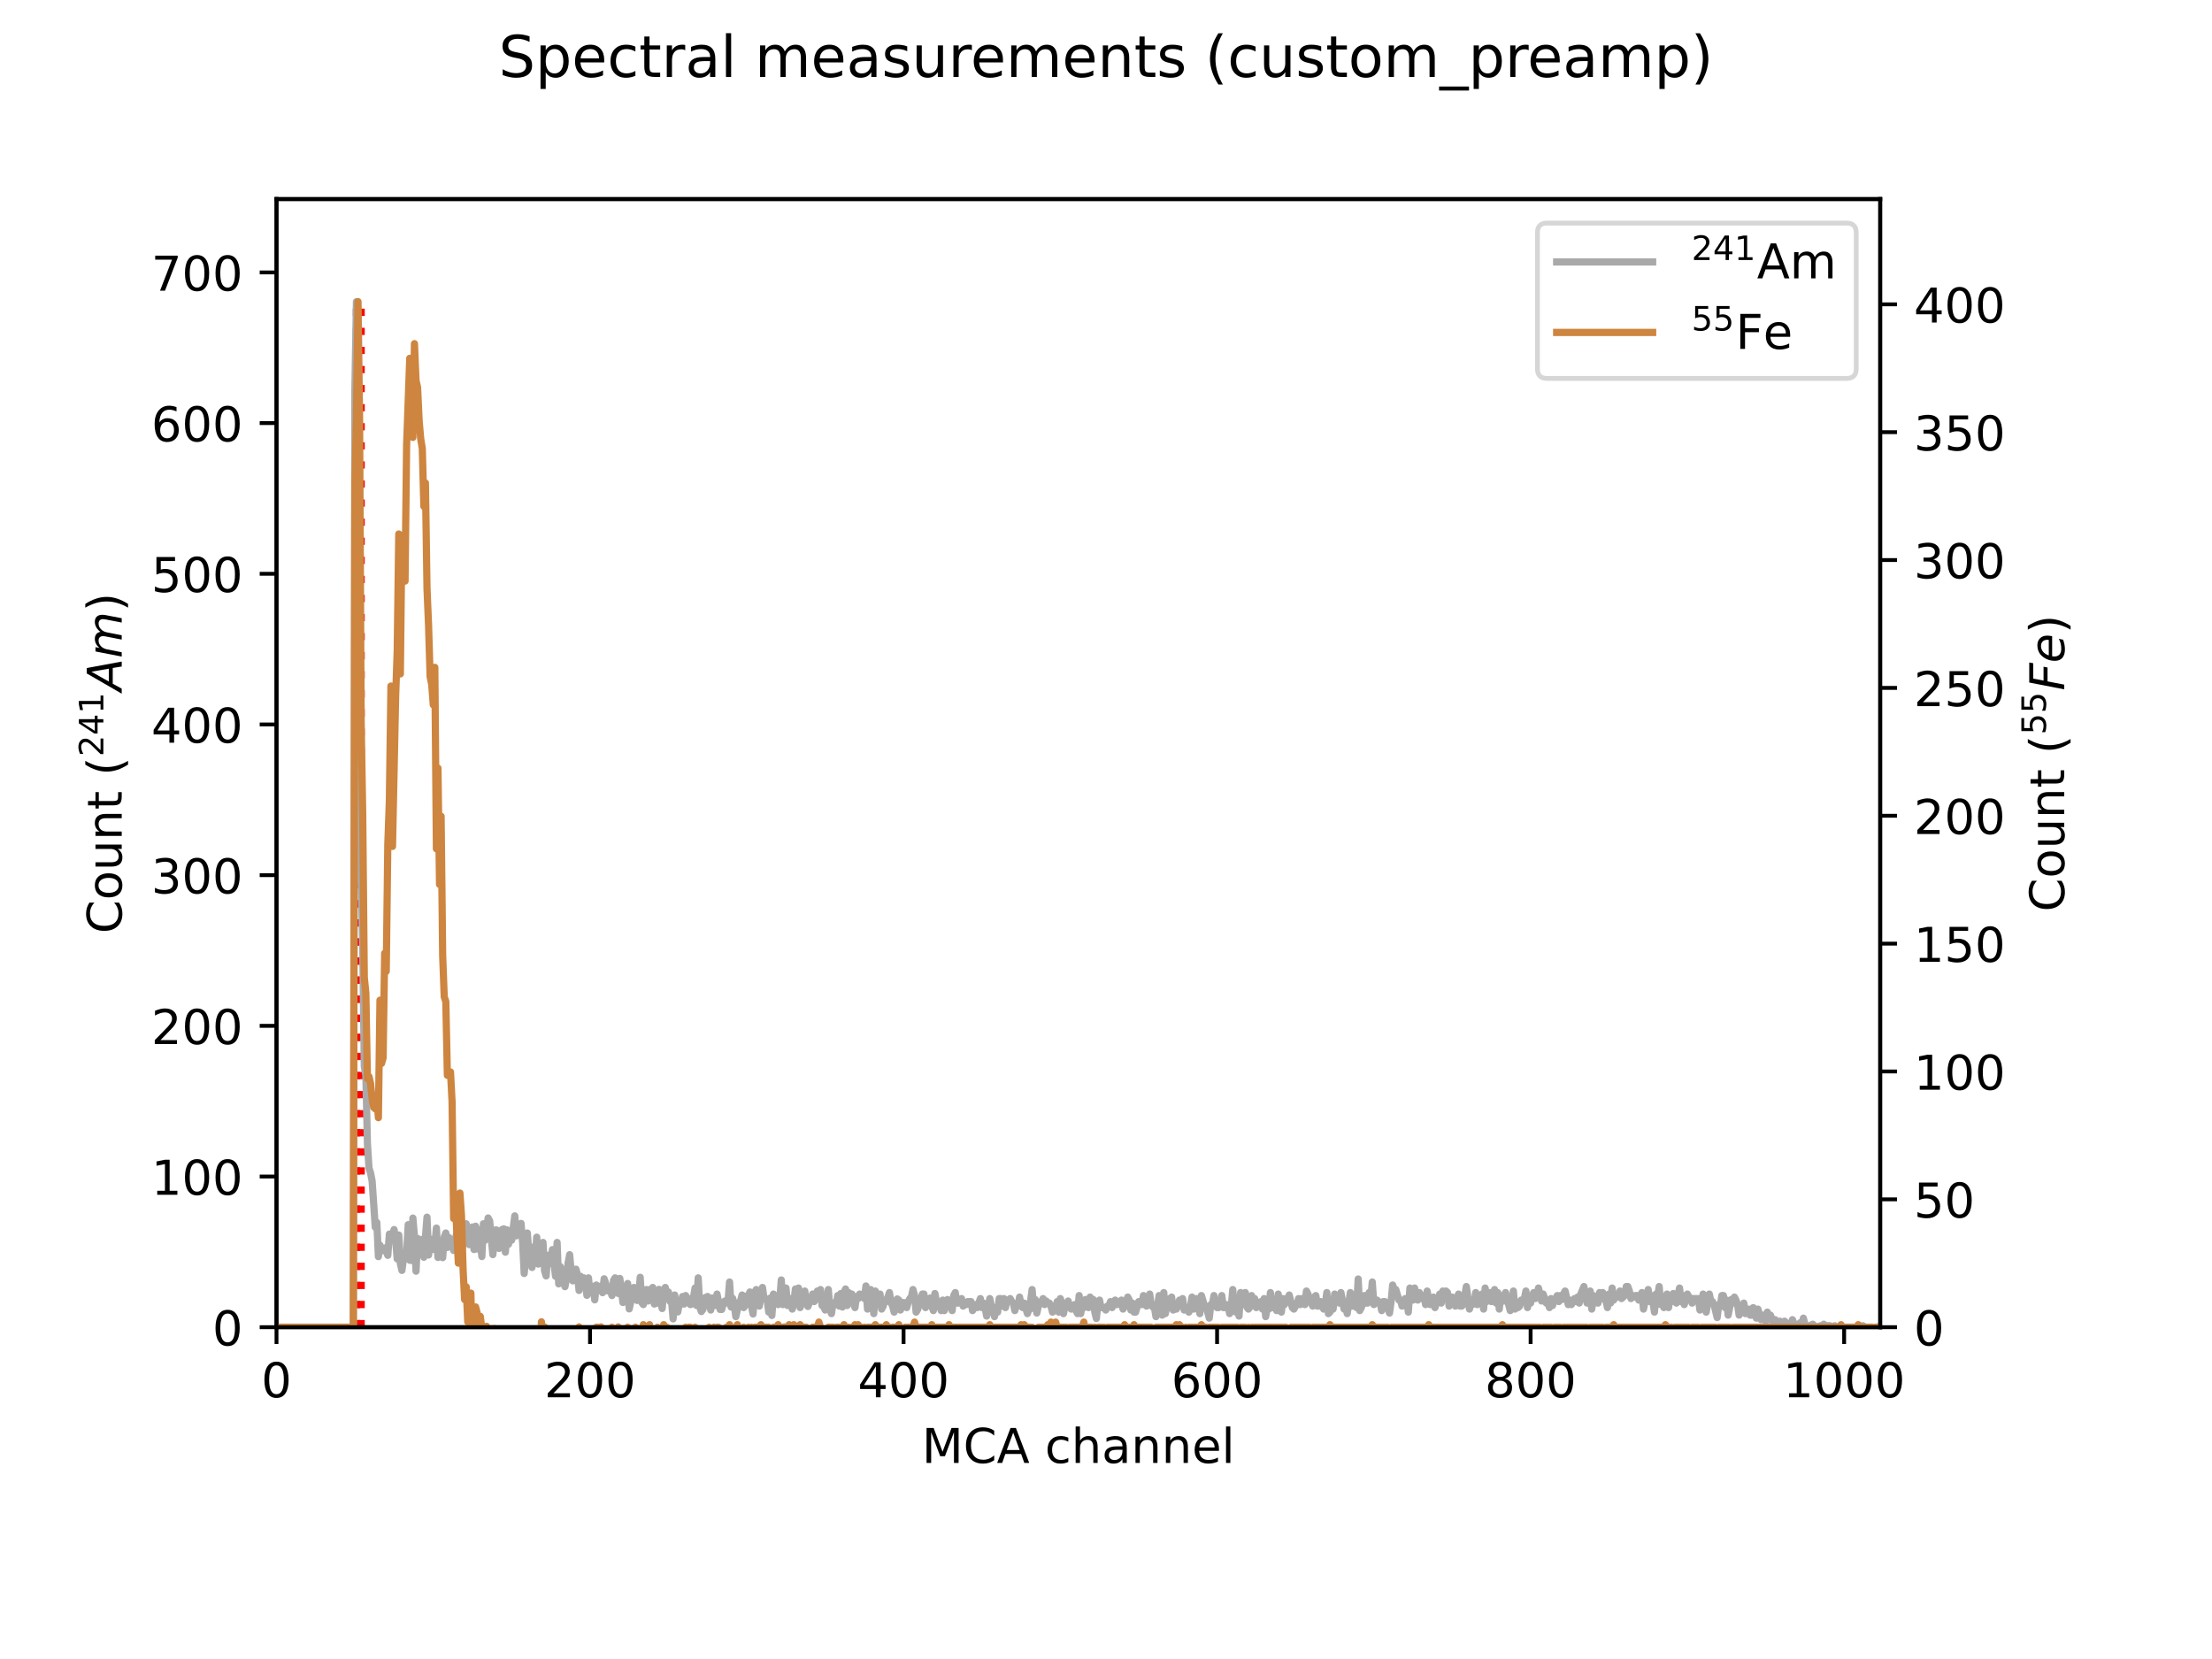 <?xml version="1.0" encoding="utf-8" standalone="no"?>
<!DOCTYPE svg PUBLIC "-//W3C//DTD SVG 1.1//EN"
  "http://www.w3.org/Graphics/SVG/1.1/DTD/svg11.dtd">
<!-- Created with matplotlib (https://matplotlib.org/) -->
<svg height="345.6pt" version="1.1" viewBox="0 0 460.8 345.6" width="460.8pt" xmlns="http://www.w3.org/2000/svg" xmlns:xlink="http://www.w3.org/1999/xlink">
 <defs>
  <style type="text/css">*{stroke-linecap:butt;stroke-linejoin:round;}</style>
 </defs>
 <g id="figure_1">
  <g id="patch_1">
   <path d="M 0 345.6 
L 460.8 345.6 
L 460.8 0 
L 0 0 
z
" style="fill:#ffffff;"/>
  </g>
  <g id="axes_1">
   <g id="patch_2">
    <path d="M 57.6 276.48 
L 391.68 276.48 
L 391.68 41.472 
L 57.6 41.472 
z
" style="fill:#ffffff;"/>
   </g>
   <g id="matplotlib.axis_1">
    <g id="xtick_1">
     <g id="line2d_1">
      <defs>
       <path d="M 0 0 
L 0 3.5 
" id="m8f64ba2931" style="stroke:#000000;stroke-width:0.8;"/>
      </defs>
      <g>
       <use style="stroke:#000000;stroke-width:0.8;" x="57.6" xlink:href="#m8f64ba2931" y="276.48"/>
      </g>
     </g>
     <g id="text_1">
      <!-- 0 -->
      <g transform="translate(54.419 291.078)scale(0.1 -0.1)">
       <defs>
        <path d="M 31.781 66.406 
Q 24.172 66.406 20.328 58.906 
Q 16.5 51.422 16.5 36.375 
Q 16.5 21.391 20.328 13.891 
Q 24.172 6.391 31.781 6.391 
Q 39.453 6.391 43.281 13.891 
Q 47.125 21.391 47.125 36.375 
Q 47.125 51.422 43.281 58.906 
Q 39.453 66.406 31.781 66.406 
z
M 31.781 74.219 
Q 44.047 74.219 50.516 64.516 
Q 56.984 54.828 56.984 36.375 
Q 56.984 17.969 50.516 8.266 
Q 44.047 -1.422 31.781 -1.422 
Q 19.531 -1.422 13.062 8.266 
Q 6.594 17.969 6.594 36.375 
Q 6.594 54.828 13.062 64.516 
Q 19.531 74.219 31.781 74.219 
z
" id="DejaVuSans-48"/>
       </defs>
       <use xlink:href="#DejaVuSans-48"/>
      </g>
     </g>
    </g>
    <g id="xtick_2">
     <g id="line2d_2">
      <g>
       <use style="stroke:#000000;stroke-width:0.8;" x="122.914" xlink:href="#m8f64ba2931" y="276.48"/>
      </g>
     </g>
     <g id="text_2">
      <!-- 200 -->
      <g transform="translate(113.37 291.078)scale(0.1 -0.1)">
       <defs>
        <path d="M 19.188 8.297 
L 53.609 8.297 
L 53.609 0 
L 7.328 0 
L 7.328 8.297 
Q 12.938 14.109 22.625 23.891 
Q 32.328 33.688 34.812 36.531 
Q 39.547 41.844 41.422 45.531 
Q 43.312 49.219 43.312 52.781 
Q 43.312 58.594 39.234 62.25 
Q 35.156 65.922 28.609 65.922 
Q 23.969 65.922 18.812 64.312 
Q 13.672 62.703 7.812 59.422 
L 7.812 69.391 
Q 13.766 71.781 18.938 73 
Q 24.125 74.219 28.422 74.219 
Q 39.75 74.219 46.484 68.547 
Q 53.219 62.891 53.219 53.422 
Q 53.219 48.922 51.531 44.891 
Q 49.859 40.875 45.406 35.406 
Q 44.188 33.984 37.641 27.219 
Q 31.109 20.453 19.188 8.297 
z
" id="DejaVuSans-50"/>
       </defs>
       <use xlink:href="#DejaVuSans-50"/>
       <use x="63.623" xlink:href="#DejaVuSans-48"/>
       <use x="127.246" xlink:href="#DejaVuSans-48"/>
      </g>
     </g>
    </g>
    <g id="xtick_3">
     <g id="line2d_3">
      <g>
       <use style="stroke:#000000;stroke-width:0.8;" x="188.228" xlink:href="#m8f64ba2931" y="276.48"/>
      </g>
     </g>
     <g id="text_3">
      <!-- 400 -->
      <g transform="translate(178.684 291.078)scale(0.1 -0.1)">
       <defs>
        <path d="M 37.797 64.312 
L 12.891 25.391 
L 37.797 25.391 
z
M 35.203 72.906 
L 47.609 72.906 
L 47.609 25.391 
L 58.016 25.391 
L 58.016 17.188 
L 47.609 17.188 
L 47.609 0 
L 37.797 0 
L 37.797 17.188 
L 4.891 17.188 
L 4.891 26.703 
z
" id="DejaVuSans-52"/>
       </defs>
       <use xlink:href="#DejaVuSans-52"/>
       <use x="63.623" xlink:href="#DejaVuSans-48"/>
       <use x="127.246" xlink:href="#DejaVuSans-48"/>
      </g>
     </g>
    </g>
    <g id="xtick_4">
     <g id="line2d_4">
      <g>
       <use style="stroke:#000000;stroke-width:0.8;" x="253.541" xlink:href="#m8f64ba2931" y="276.48"/>
      </g>
     </g>
     <g id="text_4">
      <!-- 600 -->
      <g transform="translate(243.998 291.078)scale(0.1 -0.1)">
       <defs>
        <path d="M 33.016 40.375 
Q 26.375 40.375 22.484 35.828 
Q 18.609 31.297 18.609 23.391 
Q 18.609 15.531 22.484 10.953 
Q 26.375 6.391 33.016 6.391 
Q 39.656 6.391 43.531 10.953 
Q 47.406 15.531 47.406 23.391 
Q 47.406 31.297 43.531 35.828 
Q 39.656 40.375 33.016 40.375 
z
M 52.594 71.297 
L 52.594 62.312 
Q 48.875 64.062 45.094 64.984 
Q 41.312 65.922 37.594 65.922 
Q 27.828 65.922 22.672 59.328 
Q 17.531 52.734 16.797 39.406 
Q 19.672 43.656 24.016 45.922 
Q 28.375 48.188 33.594 48.188 
Q 44.578 48.188 50.953 41.516 
Q 57.328 34.859 57.328 23.391 
Q 57.328 12.156 50.688 5.359 
Q 44.047 -1.422 33.016 -1.422 
Q 20.359 -1.422 13.672 8.266 
Q 6.984 17.969 6.984 36.375 
Q 6.984 53.656 15.188 63.938 
Q 23.391 74.219 37.203 74.219 
Q 40.922 74.219 44.703 73.484 
Q 48.484 72.75 52.594 71.297 
z
" id="DejaVuSans-54"/>
       </defs>
       <use xlink:href="#DejaVuSans-54"/>
       <use x="63.623" xlink:href="#DejaVuSans-48"/>
       <use x="127.246" xlink:href="#DejaVuSans-48"/>
      </g>
     </g>
    </g>
    <g id="xtick_5">
     <g id="line2d_5">
      <g>
       <use style="stroke:#000000;stroke-width:0.8;" x="318.855" xlink:href="#m8f64ba2931" y="276.48"/>
      </g>
     </g>
     <g id="text_5">
      <!-- 800 -->
      <g transform="translate(309.311 291.078)scale(0.1 -0.1)">
       <defs>
        <path d="M 31.781 34.625 
Q 24.75 34.625 20.719 30.859 
Q 16.703 27.094 16.703 20.516 
Q 16.703 13.922 20.719 10.156 
Q 24.75 6.391 31.781 6.391 
Q 38.812 6.391 42.859 10.172 
Q 46.922 13.969 46.922 20.516 
Q 46.922 27.094 42.891 30.859 
Q 38.875 34.625 31.781 34.625 
z
M 21.922 38.812 
Q 15.578 40.375 12.031 44.719 
Q 8.5 49.078 8.5 55.328 
Q 8.5 64.062 14.719 69.141 
Q 20.953 74.219 31.781 74.219 
Q 42.672 74.219 48.875 69.141 
Q 55.078 64.062 55.078 55.328 
Q 55.078 49.078 51.531 44.719 
Q 48 40.375 41.703 38.812 
Q 48.828 37.156 52.797 32.312 
Q 56.781 27.484 56.781 20.516 
Q 56.781 9.906 50.312 4.234 
Q 43.844 -1.422 31.781 -1.422 
Q 19.734 -1.422 13.25 4.234 
Q 6.781 9.906 6.781 20.516 
Q 6.781 27.484 10.781 32.312 
Q 14.797 37.156 21.922 38.812 
z
M 18.312 54.391 
Q 18.312 48.734 21.844 45.562 
Q 25.391 42.391 31.781 42.391 
Q 38.141 42.391 41.719 45.562 
Q 45.312 48.734 45.312 54.391 
Q 45.312 60.062 41.719 63.234 
Q 38.141 66.406 31.781 66.406 
Q 25.391 66.406 21.844 63.234 
Q 18.312 60.062 18.312 54.391 
z
" id="DejaVuSans-56"/>
       </defs>
       <use xlink:href="#DejaVuSans-56"/>
       <use x="63.623" xlink:href="#DejaVuSans-48"/>
       <use x="127.246" xlink:href="#DejaVuSans-48"/>
      </g>
     </g>
    </g>
    <g id="xtick_6">
     <g id="line2d_6">
      <g>
       <use style="stroke:#000000;stroke-width:0.8;" x="384.169" xlink:href="#m8f64ba2931" y="276.48"/>
      </g>
     </g>
     <g id="text_6">
      <!-- 1000 -->
      <g transform="translate(371.444 291.078)scale(0.1 -0.1)">
       <defs>
        <path d="M 12.406 8.297 
L 28.516 8.297 
L 28.516 63.922 
L 10.984 60.406 
L 10.984 69.391 
L 28.422 72.906 
L 38.281 72.906 
L 38.281 8.297 
L 54.391 8.297 
L 54.391 0 
L 12.406 0 
z
" id="DejaVuSans-49"/>
       </defs>
       <use xlink:href="#DejaVuSans-49"/>
       <use x="63.623" xlink:href="#DejaVuSans-48"/>
       <use x="127.246" xlink:href="#DejaVuSans-48"/>
       <use x="190.869" xlink:href="#DejaVuSans-48"/>
      </g>
     </g>
    </g>
    <g id="text_7">
     <!-- MCA channel -->
     <g transform="translate(192.04 304.757)scale(0.1 -0.1)">
      <defs>
       <path d="M 9.812 72.906 
L 24.516 72.906 
L 43.109 23.297 
L 61.812 72.906 
L 76.516 72.906 
L 76.516 0 
L 66.891 0 
L 66.891 64.016 
L 48.094 14.016 
L 38.188 14.016 
L 19.391 64.016 
L 19.391 0 
L 9.812 0 
z
" id="DejaVuSans-77"/>
       <path d="M 64.406 67.281 
L 64.406 56.891 
Q 59.422 61.531 53.781 63.812 
Q 48.141 66.109 41.797 66.109 
Q 29.297 66.109 22.656 58.469 
Q 16.016 50.828 16.016 36.375 
Q 16.016 21.969 22.656 14.328 
Q 29.297 6.688 41.797 6.688 
Q 48.141 6.688 53.781 8.984 
Q 59.422 11.281 64.406 15.922 
L 64.406 5.609 
Q 59.234 2.094 53.438 0.328 
Q 47.656 -1.422 41.219 -1.422 
Q 24.656 -1.422 15.125 8.703 
Q 5.609 18.844 5.609 36.375 
Q 5.609 53.953 15.125 64.078 
Q 24.656 74.219 41.219 74.219 
Q 47.75 74.219 53.531 72.484 
Q 59.328 70.75 64.406 67.281 
z
" id="DejaVuSans-67"/>
       <path d="M 34.188 63.188 
L 20.797 26.906 
L 47.609 26.906 
z
M 28.609 72.906 
L 39.797 72.906 
L 67.578 0 
L 57.328 0 
L 50.688 18.703 
L 17.828 18.703 
L 11.188 0 
L 0.781 0 
z
" id="DejaVuSans-65"/>
       <path id="DejaVuSans-32"/>
       <path d="M 48.781 52.594 
L 48.781 44.188 
Q 44.969 46.297 41.141 47.344 
Q 37.312 48.391 33.406 48.391 
Q 24.656 48.391 19.812 42.844 
Q 14.984 37.312 14.984 27.297 
Q 14.984 17.281 19.812 11.734 
Q 24.656 6.203 33.406 6.203 
Q 37.312 6.203 41.141 7.25 
Q 44.969 8.297 48.781 10.406 
L 48.781 2.094 
Q 45.016 0.344 40.984 -0.531 
Q 36.969 -1.422 32.422 -1.422 
Q 20.062 -1.422 12.781 6.344 
Q 5.516 14.109 5.516 27.297 
Q 5.516 40.672 12.859 48.328 
Q 20.219 56 33.016 56 
Q 37.156 56 41.109 55.141 
Q 45.062 54.297 48.781 52.594 
z
" id="DejaVuSans-99"/>
       <path d="M 54.891 33.016 
L 54.891 0 
L 45.906 0 
L 45.906 32.719 
Q 45.906 40.484 42.875 44.328 
Q 39.844 48.188 33.797 48.188 
Q 26.516 48.188 22.312 43.547 
Q 18.109 38.922 18.109 30.906 
L 18.109 0 
L 9.078 0 
L 9.078 75.984 
L 18.109 75.984 
L 18.109 46.188 
Q 21.344 51.125 25.703 53.562 
Q 30.078 56 35.797 56 
Q 45.219 56 50.047 50.172 
Q 54.891 44.344 54.891 33.016 
z
" id="DejaVuSans-104"/>
       <path d="M 34.281 27.484 
Q 23.391 27.484 19.188 25 
Q 14.984 22.516 14.984 16.5 
Q 14.984 11.719 18.141 8.906 
Q 21.297 6.109 26.703 6.109 
Q 34.188 6.109 38.703 11.406 
Q 43.219 16.703 43.219 25.484 
L 43.219 27.484 
z
M 52.203 31.203 
L 52.203 0 
L 43.219 0 
L 43.219 8.297 
Q 40.141 3.328 35.547 0.953 
Q 30.953 -1.422 24.312 -1.422 
Q 15.922 -1.422 10.953 3.297 
Q 6 8.016 6 15.922 
Q 6 25.141 12.172 29.828 
Q 18.359 34.516 30.609 34.516 
L 43.219 34.516 
L 43.219 35.406 
Q 43.219 41.609 39.141 45 
Q 35.062 48.391 27.688 48.391 
Q 23 48.391 18.547 47.266 
Q 14.109 46.141 10.016 43.891 
L 10.016 52.203 
Q 14.938 54.109 19.578 55.047 
Q 24.219 56 28.609 56 
Q 40.484 56 46.344 49.844 
Q 52.203 43.703 52.203 31.203 
z
" id="DejaVuSans-97"/>
       <path d="M 54.891 33.016 
L 54.891 0 
L 45.906 0 
L 45.906 32.719 
Q 45.906 40.484 42.875 44.328 
Q 39.844 48.188 33.797 48.188 
Q 26.516 48.188 22.312 43.547 
Q 18.109 38.922 18.109 30.906 
L 18.109 0 
L 9.078 0 
L 9.078 54.688 
L 18.109 54.688 
L 18.109 46.188 
Q 21.344 51.125 25.703 53.562 
Q 30.078 56 35.797 56 
Q 45.219 56 50.047 50.172 
Q 54.891 44.344 54.891 33.016 
z
" id="DejaVuSans-110"/>
       <path d="M 56.203 29.594 
L 56.203 25.203 
L 14.891 25.203 
Q 15.484 15.922 20.484 11.062 
Q 25.484 6.203 34.422 6.203 
Q 39.594 6.203 44.453 7.469 
Q 49.312 8.734 54.109 11.281 
L 54.109 2.781 
Q 49.266 0.734 44.188 -0.344 
Q 39.109 -1.422 33.891 -1.422 
Q 20.797 -1.422 13.156 6.188 
Q 5.516 13.812 5.516 26.812 
Q 5.516 40.234 12.766 48.109 
Q 20.016 56 32.328 56 
Q 43.359 56 49.781 48.891 
Q 56.203 41.797 56.203 29.594 
z
M 47.219 32.234 
Q 47.125 39.594 43.094 43.984 
Q 39.062 48.391 32.422 48.391 
Q 24.906 48.391 20.391 44.141 
Q 15.875 39.891 15.188 32.172 
z
" id="DejaVuSans-101"/>
       <path d="M 9.422 75.984 
L 18.406 75.984 
L 18.406 0 
L 9.422 0 
z
" id="DejaVuSans-108"/>
      </defs>
      <use xlink:href="#DejaVuSans-77"/>
      <use x="86.279" xlink:href="#DejaVuSans-67"/>
      <use x="156.104" xlink:href="#DejaVuSans-65"/>
      <use x="224.512" xlink:href="#DejaVuSans-32"/>
      <use x="256.299" xlink:href="#DejaVuSans-99"/>
      <use x="311.279" xlink:href="#DejaVuSans-104"/>
      <use x="374.658" xlink:href="#DejaVuSans-97"/>
      <use x="435.938" xlink:href="#DejaVuSans-110"/>
      <use x="499.316" xlink:href="#DejaVuSans-110"/>
      <use x="562.695" xlink:href="#DejaVuSans-101"/>
      <use x="624.219" xlink:href="#DejaVuSans-108"/>
     </g>
    </g>
   </g>
   <g id="matplotlib.axis_2">
    <g id="ytick_1">
     <g id="line2d_7">
      <defs>
       <path d="M 0 0 
L -3.5 0 
" id="mc32db073f0" style="stroke:#000000;stroke-width:0.8;"/>
      </defs>
      <g>
       <use style="stroke:#000000;stroke-width:0.8;" x="57.6" xlink:href="#mc32db073f0" y="276.48"/>
      </g>
     </g>
     <g id="text_8">
      <!-- 0 -->
      <g transform="translate(44.237 280.279)scale(0.1 -0.1)">
       <use xlink:href="#DejaVuSans-48"/>
      </g>
     </g>
    </g>
    <g id="ytick_2">
     <g id="line2d_8">
      <g>
       <use style="stroke:#000000;stroke-width:0.8;" x="57.6" xlink:href="#mc32db073f0" y="245.09"/>
      </g>
     </g>
     <g id="text_9">
      <!-- 100 -->
      <g transform="translate(31.512 248.889)scale(0.1 -0.1)">
       <use xlink:href="#DejaVuSans-49"/>
       <use x="63.623" xlink:href="#DejaVuSans-48"/>
       <use x="127.246" xlink:href="#DejaVuSans-48"/>
      </g>
     </g>
    </g>
    <g id="ytick_3">
     <g id="line2d_9">
      <g>
       <use style="stroke:#000000;stroke-width:0.8;" x="57.6" xlink:href="#mc32db073f0" y="213.7"/>
      </g>
     </g>
     <g id="text_10">
      <!-- 200 -->
      <g transform="translate(31.512 217.499)scale(0.1 -0.1)">
       <use xlink:href="#DejaVuSans-50"/>
       <use x="63.623" xlink:href="#DejaVuSans-48"/>
       <use x="127.246" xlink:href="#DejaVuSans-48"/>
      </g>
     </g>
    </g>
    <g id="ytick_4">
     <g id="line2d_10">
      <g>
       <use style="stroke:#000000;stroke-width:0.8;" x="57.6" xlink:href="#mc32db073f0" y="182.31"/>
      </g>
     </g>
     <g id="text_11">
      <!-- 300 -->
      <g transform="translate(31.512 186.109)scale(0.1 -0.1)">
       <defs>
        <path d="M 40.578 39.312 
Q 47.656 37.797 51.625 33 
Q 55.609 28.219 55.609 21.188 
Q 55.609 10.406 48.188 4.484 
Q 40.766 -1.422 27.094 -1.422 
Q 22.516 -1.422 17.656 -0.516 
Q 12.797 0.391 7.625 2.203 
L 7.625 11.719 
Q 11.719 9.328 16.594 8.109 
Q 21.484 6.891 26.812 6.891 
Q 36.078 6.891 40.938 10.547 
Q 45.797 14.203 45.797 21.188 
Q 45.797 27.641 41.281 31.266 
Q 36.766 34.906 28.719 34.906 
L 20.219 34.906 
L 20.219 43.016 
L 29.109 43.016 
Q 36.375 43.016 40.234 45.922 
Q 44.094 48.828 44.094 54.297 
Q 44.094 59.906 40.109 62.906 
Q 36.141 65.922 28.719 65.922 
Q 24.656 65.922 20.016 65.031 
Q 15.375 64.156 9.812 62.312 
L 9.812 71.094 
Q 15.438 72.656 20.344 73.438 
Q 25.25 74.219 29.594 74.219 
Q 40.828 74.219 47.359 69.109 
Q 53.906 64.016 53.906 55.328 
Q 53.906 49.266 50.438 45.094 
Q 46.969 40.922 40.578 39.312 
z
" id="DejaVuSans-51"/>
       </defs>
       <use xlink:href="#DejaVuSans-51"/>
       <use x="63.623" xlink:href="#DejaVuSans-48"/>
       <use x="127.246" xlink:href="#DejaVuSans-48"/>
      </g>
     </g>
    </g>
    <g id="ytick_5">
     <g id="line2d_11">
      <g>
       <use style="stroke:#000000;stroke-width:0.8;" x="57.6" xlink:href="#mc32db073f0" y="150.92"/>
      </g>
     </g>
     <g id="text_12">
      <!-- 400 -->
      <g transform="translate(31.512 154.719)scale(0.1 -0.1)">
       <use xlink:href="#DejaVuSans-52"/>
       <use x="63.623" xlink:href="#DejaVuSans-48"/>
       <use x="127.246" xlink:href="#DejaVuSans-48"/>
      </g>
     </g>
    </g>
    <g id="ytick_6">
     <g id="line2d_12">
      <g>
       <use style="stroke:#000000;stroke-width:0.8;" x="57.6" xlink:href="#mc32db073f0" y="119.53"/>
      </g>
     </g>
     <g id="text_13">
      <!-- 500 -->
      <g transform="translate(31.512 123.329)scale(0.1 -0.1)">
       <defs>
        <path d="M 10.797 72.906 
L 49.516 72.906 
L 49.516 64.594 
L 19.828 64.594 
L 19.828 46.734 
Q 21.969 47.469 24.109 47.828 
Q 26.266 48.188 28.422 48.188 
Q 40.625 48.188 47.75 41.5 
Q 54.891 34.812 54.891 23.391 
Q 54.891 11.625 47.562 5.094 
Q 40.234 -1.422 26.906 -1.422 
Q 22.312 -1.422 17.547 -0.641 
Q 12.797 0.141 7.719 1.703 
L 7.719 11.625 
Q 12.109 9.234 16.797 8.062 
Q 21.484 6.891 26.703 6.891 
Q 35.156 6.891 40.078 11.328 
Q 45.016 15.766 45.016 23.391 
Q 45.016 31 40.078 35.438 
Q 35.156 39.891 26.703 39.891 
Q 22.75 39.891 18.812 39.016 
Q 14.891 38.141 10.797 36.281 
z
" id="DejaVuSans-53"/>
       </defs>
       <use xlink:href="#DejaVuSans-53"/>
       <use x="63.623" xlink:href="#DejaVuSans-48"/>
       <use x="127.246" xlink:href="#DejaVuSans-48"/>
      </g>
     </g>
    </g>
    <g id="ytick_7">
     <g id="line2d_13">
      <g>
       <use style="stroke:#000000;stroke-width:0.8;" x="57.6" xlink:href="#mc32db073f0" y="88.14"/>
      </g>
     </g>
     <g id="text_14">
      <!-- 600 -->
      <g transform="translate(31.512 91.939)scale(0.1 -0.1)">
       <use xlink:href="#DejaVuSans-54"/>
       <use x="63.623" xlink:href="#DejaVuSans-48"/>
       <use x="127.246" xlink:href="#DejaVuSans-48"/>
      </g>
     </g>
    </g>
    <g id="ytick_8">
     <g id="line2d_14">
      <g>
       <use style="stroke:#000000;stroke-width:0.8;" x="57.6" xlink:href="#mc32db073f0" y="56.75"/>
      </g>
     </g>
     <g id="text_15">
      <!-- 700 -->
      <g transform="translate(31.512 60.549)scale(0.1 -0.1)">
       <defs>
        <path d="M 8.203 72.906 
L 55.078 72.906 
L 55.078 68.703 
L 28.609 0 
L 18.312 0 
L 43.219 64.594 
L 8.203 64.594 
z
" id="DejaVuSans-55"/>
       </defs>
       <use xlink:href="#DejaVuSans-55"/>
       <use x="63.623" xlink:href="#DejaVuSans-48"/>
       <use x="127.246" xlink:href="#DejaVuSans-48"/>
      </g>
     </g>
    </g>
    <g id="text_16">
     <!-- Count ($^{241}Am$) -->
     <g transform="translate(25.433 194.476)rotate(-90)scale(0.1 -0.1)">
      <defs>
       <path d="M 30.609 48.391 
Q 23.391 48.391 19.188 42.75 
Q 14.984 37.109 14.984 27.297 
Q 14.984 17.484 19.156 11.844 
Q 23.344 6.203 30.609 6.203 
Q 37.797 6.203 41.984 11.859 
Q 46.188 17.531 46.188 27.297 
Q 46.188 37.016 41.984 42.703 
Q 37.797 48.391 30.609 48.391 
z
M 30.609 56 
Q 42.328 56 49.016 48.375 
Q 55.719 40.766 55.719 27.297 
Q 55.719 13.875 49.016 6.219 
Q 42.328 -1.422 30.609 -1.422 
Q 18.844 -1.422 12.172 6.219 
Q 5.516 13.875 5.516 27.297 
Q 5.516 40.766 12.172 48.375 
Q 18.844 56 30.609 56 
z
" id="DejaVuSans-111"/>
       <path d="M 8.5 21.578 
L 8.5 54.688 
L 17.484 54.688 
L 17.484 21.922 
Q 17.484 14.156 20.5 10.266 
Q 23.531 6.391 29.594 6.391 
Q 36.859 6.391 41.078 11.031 
Q 45.312 15.672 45.312 23.688 
L 45.312 54.688 
L 54.297 54.688 
L 54.297 0 
L 45.312 0 
L 45.312 8.406 
Q 42.047 3.422 37.719 1 
Q 33.406 -1.422 27.688 -1.422 
Q 18.266 -1.422 13.375 4.438 
Q 8.5 10.297 8.5 21.578 
z
M 31.109 56 
z
" id="DejaVuSans-117"/>
       <path d="M 18.312 70.219 
L 18.312 54.688 
L 36.812 54.688 
L 36.812 47.703 
L 18.312 47.703 
L 18.312 18.016 
Q 18.312 11.328 20.141 9.422 
Q 21.969 7.516 27.594 7.516 
L 36.812 7.516 
L 36.812 0 
L 27.594 0 
Q 17.188 0 13.234 3.875 
Q 9.281 7.766 9.281 18.016 
L 9.281 47.703 
L 2.688 47.703 
L 2.688 54.688 
L 9.281 54.688 
L 9.281 70.219 
z
" id="DejaVuSans-116"/>
       <path d="M 31 75.875 
Q 24.469 64.656 21.281 53.656 
Q 18.109 42.672 18.109 31.391 
Q 18.109 20.125 21.312 9.062 
Q 24.516 -2 31 -13.188 
L 23.188 -13.188 
Q 15.875 -1.703 12.234 9.375 
Q 8.594 20.453 8.594 31.391 
Q 8.594 42.281 12.203 53.312 
Q 15.828 64.359 23.188 75.875 
z
" id="DejaVuSans-40"/>
       <path d="M 36.812 72.906 
L 48 72.906 
L 61.531 0 
L 51.219 0 
L 48.188 18.703 
L 15.375 18.703 
L 5.078 0 
L -5.328 0 
z
M 40.375 63.188 
L 19.922 26.906 
L 46.688 26.906 
z
" id="DejaVuSans-Oblique-65"/>
       <path d="M 89.797 33.016 
L 83.406 0 
L 74.422 0 
L 80.719 32.719 
Q 81.109 34.812 81.297 36.328 
Q 81.5 37.844 81.5 38.922 
Q 81.5 43.312 79.047 45.75 
Q 76.609 48.188 72.219 48.188 
Q 65.672 48.188 60.547 43.281 
Q 55.422 38.375 53.906 30.516 
L 47.906 0 
L 38.922 0 
L 45.312 32.719 
Q 45.703 34.516 45.891 36.047 
Q 46.094 37.594 46.094 38.812 
Q 46.094 43.266 43.656 45.719 
Q 41.219 48.188 36.922 48.188 
Q 30.281 48.188 25.141 43.281 
Q 20.016 38.375 18.5 30.516 
L 12.5 0 
L 3.516 0 
L 14.203 54.688 
L 23.188 54.688 
L 21.484 46.188 
Q 25.141 50.984 30.047 53.484 
Q 34.969 56 40.578 56 
Q 46.531 56 50.359 52.875 
Q 54.203 49.75 54.984 44.188 
Q 59.078 49.953 64.469 52.969 
Q 69.875 56 75.875 56 
Q 82.906 56 86.734 51.953 
Q 90.578 47.906 90.578 40.484 
Q 90.578 38.875 90.375 36.938 
Q 90.188 35.016 89.797 33.016 
z
" id="DejaVuSans-Oblique-109"/>
       <path d="M 8.016 75.875 
L 15.828 75.875 
Q 23.141 64.359 26.781 53.312 
Q 30.422 42.281 30.422 31.391 
Q 30.422 20.453 26.781 9.375 
Q 23.141 -1.703 15.828 -13.188 
L 8.016 -13.188 
Q 14.5 -2 17.703 9.062 
Q 20.906 20.125 20.906 31.391 
Q 20.906 42.672 17.703 53.656 
Q 14.5 64.656 8.016 75.875 
z
" id="DejaVuSans-41"/>
      </defs>
      <use transform="translate(0 0.766)" xlink:href="#DejaVuSans-67"/>
      <use transform="translate(69.824 0.766)" xlink:href="#DejaVuSans-111"/>
      <use transform="translate(131.006 0.766)" xlink:href="#DejaVuSans-117"/>
      <use transform="translate(194.385 0.766)" xlink:href="#DejaVuSans-110"/>
      <use transform="translate(257.764 0.766)" xlink:href="#DejaVuSans-116"/>
      <use transform="translate(296.973 0.766)" xlink:href="#DejaVuSans-32"/>
      <use transform="translate(328.76 0.766)" xlink:href="#DejaVuSans-40"/>
      <use transform="translate(368.73 39.047)scale(0.7)" xlink:href="#DejaVuSans-50"/>
      <use transform="translate(413.267 39.047)scale(0.7)" xlink:href="#DejaVuSans-52"/>
      <use transform="translate(457.803 39.047)scale(0.7)" xlink:href="#DejaVuSans-49"/>
      <use transform="translate(505.073 0.766)" xlink:href="#DejaVuSans-Oblique-65"/>
      <use transform="translate(573.481 0.766)" xlink:href="#DejaVuSans-Oblique-109"/>
      <use transform="translate(670.894 0.766)" xlink:href="#DejaVuSans-41"/>
     </g>
    </g>
   </g>
   <g id="LineCollection_1">
    <path clip-path="url(#p46ec5b8a50)" d="M 74.255 276.48 
L 74.255 62.836 
" style="fill:none;stroke:#ff0000;stroke-dasharray:1.5,2.475;stroke-dashoffset:0;stroke-width:1.5;"/>
    <path clip-path="url(#p46ec5b8a50)" d="M 75.235 276.48 
L 75.235 62.836 
" style="fill:none;stroke:#ff0000;stroke-dasharray:1.5,2.475;stroke-dashoffset:0;stroke-width:1.5;"/>
   </g>
   <g id="line2d_15">
    <path clip-path="url(#p46ec5b8a50)" d="M 57.6 276.48 
L 73.602 276.48 
L 73.928 81.113 
L 74.255 62.836 
L 74.582 132.307 
L 75.235 182.534 
L 75.561 196.951 
L 75.888 222.147 
L 76.214 223.96 
L 76.541 238.245 
L 76.868 243.322 
L 77.194 244.347 
L 77.521 246.041 
L 78.174 255.654 
L 78.5 254.67 
L 78.827 261.778 
L 79.154 259.392 
L 79.48 260.599 
L 79.807 260.167 
L 80.133 259.978 
L 80.786 261.512 
L 81.113 257.076 
L 81.44 258.38 
L 82.093 256.141 
L 82.419 258.373 
L 82.746 262.258 
L 83.072 257.278 
L 83.399 263.194 
L 83.726 264.651 
L 84.052 262.223 
L 84.379 261.394 
L 84.705 261.163 
L 85.032 255.122 
L 85.358 262.531 
L 85.685 262.572 
L 86.011 253.748 
L 86.338 257.556 
L 86.665 264.811 
L 86.991 257.989 
L 87.318 259.356 
L 87.644 259.363 
L 87.971 258.184 
L 88.297 261.909 
L 88.951 253.559 
L 89.277 261.442 
L 89.604 258.107 
L 89.93 259.991 
L 90.257 260.305 
L 90.583 259.405 
L 90.91 255.827 
L 91.237 261.951 
L 91.563 258.972 
L 91.89 259.955 
L 92.216 261.993 
L 92.543 257.716 
L 92.869 256.852 
L 93.196 259.872 
L 93.523 257.793 
L 93.849 258.7 
L 94.176 258.658 
L 94.502 260.5 
L 94.829 258.267 
L 95.155 256.852 
L 95.482 254.068 
L 95.809 258.114 
L 96.135 260.702 
L 96.462 258.895 
L 96.788 256.189 
L 97.115 254.933 
L 97.441 256.579 
L 97.768 259.286 
L 98.095 258.546 
L 98.421 255.596 
L 98.748 260.305 
L 99.074 255.442 
L 99.401 260.192 
L 99.727 256.189 
L 100.381 261.762 
L 100.707 254.933 
L 101.034 258.386 
L 101.687 253.719 
L 102.013 254.347 
L 102.667 261.365 
L 103.32 256.189 
L 103.646 256.349 
L 103.973 260.074 
L 104.299 257.053 
L 104.626 256.112 
L 104.952 255.993 
L 105.279 260.855 
L 105.606 256.189 
L 105.932 259.209 
L 106.259 257.563 
L 106.585 258.351 
L 107.238 253.287 
L 107.565 257.444 
L 107.892 256.858 
L 108.218 256.816 
L 108.545 254.856 
L 108.871 258.818 
L 109.198 265.292 
L 109.524 261.762 
L 109.851 256.858 
L 110.178 261.134 
L 110.504 260.779 
L 110.831 264.036 
L 111.157 259.76 
L 111.484 262.39 
L 111.81 257.723 
L 112.137 263.331 
L 112.464 260.897 
L 112.79 262.55 
L 113.117 258.818 
L 113.443 264.747 
L 113.77 265.801 
L 114.096 261.49 
L 114.423 262.627 
L 114.75 263.213 
L 115.076 260.311 
L 115.729 265.884 
L 116.056 258.818 
L 116.382 267.454 
L 116.709 263.841 
L 117.036 264.587 
L 117.362 265.019 
L 117.689 268.04 
L 118.015 266.352 
L 118.342 263.136 
L 118.668 261.371 
L 118.995 264.943 
L 119.322 266.826 
L 119.648 264.664 
L 119.975 264.392 
L 120.301 265.57 
L 120.628 268.828 
L 120.954 265.884 
L 121.281 267.258 
L 121.608 266.198 
L 121.934 266.666 
L 122.261 269.846 
L 122.587 266.198 
L 122.914 269.337 
L 123.24 268.2 
L 123.567 267.963 
L 123.893 270.788 
L 124.22 267.691 
L 124.547 268.319 
L 124.873 267.963 
L 125.2 268.828 
L 125.526 269.296 
L 125.853 266.394 
L 126.179 267.335 
L 126.506 268.905 
L 126.833 268.709 
L 127.159 268.905 
L 127.486 269.888 
L 127.812 266.707 
L 128.139 266.198 
L 128.465 267.258 
L 128.792 269.456 
L 129.119 266.317 
L 129.772 271.339 
L 130.425 269.728 
L 130.751 267.377 
L 131.078 272.672 
L 132.058 268.2 
L 132.384 270.516 
L 132.711 270.907 
L 133.037 270.397 
L 133.364 266.08 
L 133.691 271.339 
L 134.017 271.772 
L 134.67 268.633 
L 134.997 271.025 
L 135.323 268.633 
L 135.65 269.023 
L 135.977 268.2 
L 136.303 271.653 
L 136.63 271.534 
L 136.956 269.574 
L 137.283 268.591 
L 137.609 271.179 
L 137.936 272.595 
L 138.263 268.946 
L 138.589 268.2 
L 138.916 269.574 
L 139.242 269.142 
L 139.569 271.102 
L 139.895 270.907 
L 140.222 274.75 
L 140.549 269.77 
L 140.875 271.967 
L 141.202 273.299 
L 141.528 271.416 
L 141.855 271.73 
L 142.181 270.083 
L 142.508 271.653 
L 142.834 269.888 
L 143.161 271.339 
L 143.488 270.516 
L 143.814 271.772 
L 144.141 271.653 
L 144.467 270.279 
L 144.794 268.319 
L 145.12 271.967 
L 145.447 266.198 
L 145.774 272.281 
L 146.1 273.222 
L 146.427 272.79 
L 146.753 270.397 
L 147.406 270.083 
L 148.06 272.909 
L 148.386 270.397 
L 148.713 270.83 
L 149.039 271.967 
L 149.366 269.574 
L 150.019 272.79 
L 150.346 272.79 
L 150.672 271.534 
L 150.999 271.025 
L 151.325 271.458 
L 151.652 271.221 
L 151.978 267.063 
L 152.305 272.281 
L 152.632 270.474 
L 152.958 271.848 
L 153.285 274.283 
L 153.938 271.339 
L 154.264 271.025 
L 154.591 269.77 
L 154.918 272.399 
L 155.244 271.967 
L 155.571 269.965 
L 155.897 269.888 
L 156.224 269.142 
L 156.55 272.085 
L 156.877 273.732 
L 157.204 269.26 
L 157.53 268.633 
L 157.857 269.888 
L 158.183 272.085 
L 158.836 268.2 
L 159.163 270.516 
L 159.49 270.516 
L 159.816 270.83 
L 160.143 273.341 
L 160.469 270.397 
L 160.796 274.046 
L 161.122 269.574 
L 161.449 269.888 
L 161.775 271.458 
L 162.102 271.772 
L 162.429 271.025 
L 162.755 266.631 
L 163.082 271.772 
L 163.408 270.711 
L 163.735 268.319 
L 164.061 271.967 
L 164.388 271.458 
L 164.715 270.516 
L 165.041 272.713 
L 165.368 271.458 
L 165.694 268.514 
L 166.021 269.574 
L 166.347 268.319 
L 166.674 272.399 
L 167.327 270.711 
L 167.654 268.946 
L 167.98 271.458 
L 168.307 272.162 
L 168.633 271.339 
L 168.96 270.907 
L 169.287 269.574 
L 169.613 271.144 
L 169.94 270.516 
L 170.266 268.946 
L 170.593 270.202 
L 170.919 268.633 
L 171.246 271.967 
L 171.573 272.162 
L 171.899 272.909 
L 172.552 268.633 
L 172.879 272.713 
L 173.205 273.655 
L 173.532 271.458 
L 173.859 271.339 
L 174.185 271.772 
L 174.512 269.888 
L 174.838 272.085 
L 175.165 269.456 
L 175.491 272.281 
L 175.818 269.26 
L 176.145 268.514 
L 176.471 271.967 
L 176.798 269.26 
L 177.124 269.77 
L 177.451 269.574 
L 177.777 271.458 
L 178.104 272.399 
L 178.43 270.083 
L 178.757 270.516 
L 179.084 269.574 
L 180.063 270.516 
L 180.39 267.886 
L 180.716 272.713 
L 181.37 268.633 
L 181.696 270.516 
L 182.023 273.655 
L 182.349 268.946 
L 182.676 270.83 
L 183.002 269.888 
L 183.329 269.574 
L 183.656 272.713 
L 183.982 272.085 
L 184.309 270.83 
L 184.635 271.144 
L 185.288 269.26 
L 185.615 271.339 
L 185.942 272.085 
L 186.268 273.341 
L 186.595 272.399 
L 186.921 270.593 
L 187.248 270.83 
L 187.574 272.909 
L 188.228 271.339 
L 188.554 271.458 
L 188.881 272.399 
L 189.207 271.144 
L 189.534 270.516 
L 189.86 270.202 
L 190.187 268.633 
L 190.514 269.888 
L 190.84 273.341 
L 191.167 272.79 
L 192.146 269.574 
L 192.473 269.574 
L 192.8 272.399 
L 193.126 271.144 
L 193.453 271.772 
L 193.779 270.397 
L 194.106 272.085 
L 194.432 273.027 
L 194.759 269.456 
L 195.086 271.144 
L 195.412 271.458 
L 195.739 272.085 
L 196.065 273.027 
L 196.392 270.83 
L 196.718 273.027 
L 197.371 270.711 
L 197.698 271.144 
L 198.025 271.772 
L 198.351 273.027 
L 198.678 269.888 
L 199.004 269.26 
L 199.331 271.458 
L 199.657 271.458 
L 199.984 271.144 
L 200.311 270.516 
L 200.637 272.085 
L 200.964 271.458 
L 201.29 271.772 
L 201.617 271.144 
L 202.27 271.144 
L 202.597 273.027 
L 203.25 271.772 
L 203.576 272.399 
L 204.229 270.516 
L 204.556 272.399 
L 204.883 271.458 
L 205.209 272.399 
L 205.536 274.164 
L 205.862 272.713 
L 206.189 270.516 
L 206.515 272.085 
L 206.842 272.595 
L 207.169 274.283 
L 207.495 272.399 
L 207.822 273.341 
L 208.148 270.516 
L 208.475 270.516 
L 208.801 272.085 
L 209.128 270.516 
L 209.455 272.399 
L 209.781 270.83 
L 210.108 270.83 
L 210.434 270.516 
L 210.761 271.144 
L 211.087 271.458 
L 211.414 273.027 
L 211.741 271.772 
L 212.067 272.085 
L 212.394 270.202 
L 212.72 271.772 
L 213.047 272.399 
L 213.373 271.458 
L 214.027 273.655 
L 214.353 272.713 
L 214.68 271.144 
L 215.006 268.633 
L 215.333 272.595 
L 215.659 270.711 
L 215.986 273.536 
L 216.312 272.085 
L 216.639 271.458 
L 216.966 271.144 
L 217.292 270.516 
L 217.619 271.772 
L 217.945 271.025 
L 218.272 271.458 
L 218.598 271.458 
L 218.925 272.085 
L 219.252 273.341 
L 219.578 272.909 
L 219.905 272.713 
L 220.231 271.144 
L 220.558 273.341 
L 220.884 270.516 
L 221.211 271.458 
L 221.538 273.655 
L 221.864 272.085 
L 222.191 271.772 
L 222.517 271.025 
L 222.844 272.399 
L 223.17 272.713 
L 223.497 272.085 
L 223.824 271.772 
L 224.15 273.027 
L 224.477 273.655 
L 224.803 269.888 
L 225.13 273.655 
L 225.456 271.772 
L 225.783 272.399 
L 226.11 270.711 
L 226.436 271.772 
L 226.763 272.399 
L 227.089 270.202 
L 227.416 271.772 
L 227.742 270.711 
L 228.069 273.341 
L 228.396 274.673 
L 228.722 271.458 
L 229.049 270.83 
L 229.375 272.399 
L 230.028 272.399 
L 230.355 272.909 
L 230.682 272.085 
L 231.008 272.085 
L 231.335 271.144 
L 231.661 272.399 
L 231.988 271.772 
L 232.314 270.83 
L 232.641 271.772 
L 232.968 271.458 
L 233.294 271.772 
L 233.621 270.83 
L 233.947 272.713 
L 234.274 272.085 
L 234.927 270.202 
L 235.253 270.83 
L 235.58 272.909 
L 235.907 271.458 
L 236.233 273.341 
L 236.56 273.341 
L 237.213 271.144 
L 237.866 271.772 
L 238.193 269.888 
L 238.519 271.772 
L 238.846 272.085 
L 239.172 271.772 
L 239.499 269.574 
L 239.825 271.772 
L 240.152 272.281 
L 240.479 272.281 
L 240.805 274.283 
L 241.458 269.888 
L 241.785 272.399 
L 242.111 273.969 
L 242.438 269.26 
L 242.765 273.655 
L 243.091 272.085 
L 243.418 272.399 
L 243.744 270.516 
L 244.071 270.202 
L 244.397 272.909 
L 244.724 272.713 
L 245.051 272.713 
L 245.377 272.085 
L 245.704 270.83 
L 246.03 271.144 
L 246.357 270.516 
L 246.683 272.909 
L 247.01 272.399 
L 247.337 272.595 
L 247.663 273.341 
L 247.99 272.085 
L 248.316 270.202 
L 248.643 272.713 
L 248.969 271.144 
L 249.296 270.516 
L 249.949 273.655 
L 250.276 269.888 
L 250.929 272.085 
L 251.255 272.085 
L 251.909 274.597 
L 252.235 271.772 
L 252.562 271.772 
L 252.888 269.888 
L 253.215 271.772 
L 253.541 272.399 
L 253.868 272.399 
L 254.194 271.967 
L 254.521 269.888 
L 254.848 272.399 
L 255.174 272.399 
L 255.501 271.772 
L 255.827 272.085 
L 256.154 273.655 
L 256.48 272.399 
L 256.807 268.633 
L 257.134 272.713 
L 257.46 273.341 
L 257.787 271.144 
L 258.113 274.164 
L 258.44 269.26 
L 258.766 270.83 
L 259.093 271.144 
L 259.42 269.26 
L 259.746 272.281 
L 260.073 272.713 
L 260.399 272.281 
L 260.726 269.888 
L 261.052 271.458 
L 261.379 270.516 
L 261.706 272.399 
L 262.032 272.085 
L 262.359 272.085 
L 262.685 271.144 
L 263.012 272.713 
L 263.338 270.516 
L 263.665 274.283 
L 263.992 272.399 
L 264.318 272.713 
L 264.645 269.26 
L 264.971 272.399 
L 265.298 271.144 
L 265.624 272.399 
L 265.951 273.027 
L 266.278 269.574 
L 266.604 272.399 
L 266.931 273.341 
L 267.257 270.516 
L 267.584 271.772 
L 267.91 270.516 
L 268.237 270.711 
L 268.564 269.77 
L 269.217 272.399 
L 269.543 272.713 
L 269.87 272.085 
L 270.196 271.772 
L 270.523 270.516 
L 270.85 271.772 
L 271.176 270.516 
L 271.503 271.458 
L 271.829 271.772 
L 272.156 268.946 
L 272.482 269.574 
L 272.809 270.83 
L 273.135 271.339 
L 273.462 272.085 
L 273.789 270.202 
L 274.115 269.888 
L 274.442 272.085 
L 274.768 272.085 
L 275.095 271.144 
L 275.421 271.772 
L 275.748 272.713 
L 276.075 271.772 
L 276.401 269.26 
L 276.728 273.655 
L 277.054 273.341 
L 277.381 272.399 
L 277.707 272.713 
L 278.034 269.574 
L 278.361 271.144 
L 278.687 269.888 
L 279.014 271.458 
L 279.34 269.26 
L 279.993 272.713 
L 280.32 271.772 
L 280.647 273.655 
L 281.3 269.26 
L 281.626 272.085 
L 281.953 270.516 
L 282.279 272.085 
L 282.606 272.399 
L 282.933 266.435 
L 283.259 273.027 
L 283.586 272.399 
L 283.912 271.458 
L 284.239 269.888 
L 284.565 271.458 
L 284.892 271.458 
L 285.219 269.26 
L 285.545 270.83 
L 285.872 267.063 
L 286.198 271.772 
L 286.525 270.83 
L 286.851 270.83 
L 287.505 271.458 
L 287.831 273.027 
L 288.158 271.144 
L 288.484 271.144 
L 288.811 271.458 
L 289.464 273.536 
L 289.79 271.144 
L 290.117 267.691 
L 290.444 268.633 
L 290.77 268.633 
L 291.423 270.83 
L 291.75 270.83 
L 292.076 272.085 
L 292.403 271.772 
L 292.73 270.516 
L 293.056 270.83 
L 293.383 273.341 
L 293.709 268.319 
L 294.036 270.83 
L 294.362 270.83 
L 294.689 268.319 
L 295.016 269.888 
L 295.342 270.83 
L 295.669 269.26 
L 295.995 270.516 
L 296.322 269.888 
L 296.648 269.888 
L 296.975 271.772 
L 297.302 268.946 
L 297.628 270.83 
L 297.955 271.772 
L 298.281 271.772 
L 298.608 270.202 
L 298.934 272.399 
L 299.261 270.516 
L 299.588 271.458 
L 299.914 269.574 
L 300.241 271.458 
L 300.567 268.946 
L 300.894 270.516 
L 301.22 268.946 
L 301.547 269.26 
L 301.874 272.085 
L 302.2 270.83 
L 302.527 270.202 
L 302.853 270.516 
L 303.18 272.085 
L 303.833 269.574 
L 304.16 272.085 
L 304.486 272.085 
L 304.813 271.772 
L 305.466 268.005 
L 306.119 272.713 
L 306.446 270.83 
L 306.772 271.772 
L 307.099 271.458 
L 307.425 269.26 
L 307.752 271.772 
L 308.078 270.516 
L 308.405 271.458 
L 308.731 269.574 
L 309.058 272.713 
L 309.385 268.319 
L 309.711 271.144 
L 310.038 270.516 
L 310.364 269.26 
L 310.691 271.144 
L 311.017 270.516 
L 311.344 268.633 
L 311.671 271.458 
L 311.997 269.26 
L 312.324 272.713 
L 312.65 269.888 
L 313.303 271.025 
L 313.63 269.26 
L 314.61 273.027 
L 314.936 272.399 
L 315.263 268.946 
L 315.589 272.713 
L 315.916 271.772 
L 316.243 272.399 
L 316.569 272.085 
L 316.896 270.83 
L 317.222 270.83 
L 317.549 270.516 
L 317.875 268.946 
L 318.202 272.399 
L 318.529 270.516 
L 318.855 271.458 
L 319.182 269.888 
L 319.508 269.26 
L 319.835 270.516 
L 320.161 270.202 
L 320.488 268.319 
L 321.141 271.025 
L 321.468 269.574 
L 322.121 271.458 
L 322.447 271.144 
L 322.774 272.399 
L 323.101 270.516 
L 323.427 271.967 
L 323.754 270.83 
L 324.08 270.516 
L 324.407 269.888 
L 324.733 271.144 
L 325.06 269.888 
L 325.387 270.711 
L 325.713 269.574 
L 326.04 268.946 
L 326.693 271.772 
L 327.019 270.83 
L 327.346 271.772 
L 327.999 270.516 
L 328.326 271.144 
L 328.652 270.202 
L 328.979 271.458 
L 329.305 269.574 
L 329.958 268.005 
L 330.285 270.202 
L 330.612 271.458 
L 330.938 269.142 
L 331.265 268.946 
L 331.591 272.713 
L 331.918 269.888 
L 332.244 271.458 
L 332.571 271.144 
L 332.898 271.458 
L 333.224 269.26 
L 333.551 269.888 
L 333.877 269.26 
L 334.204 270.711 
L 334.53 270.83 
L 334.857 272.399 
L 335.184 269.574 
L 335.51 271.458 
L 335.837 268.319 
L 336.163 270.83 
L 336.49 269.888 
L 336.816 269.888 
L 337.143 270.202 
L 337.47 268.946 
L 337.796 270.516 
L 338.449 269.888 
L 338.776 268.005 
L 339.102 268.005 
L 339.429 268.946 
L 339.756 270.516 
L 340.082 269.888 
L 340.409 270.202 
L 340.735 269.888 
L 341.062 269.888 
L 341.388 270.83 
L 341.715 270.516 
L 342.042 269.26 
L 342.368 272.713 
L 342.695 271.144 
L 343.021 270.516 
L 343.348 268.633 
L 343.674 271.144 
L 344.001 269.888 
L 344.328 271.144 
L 344.654 273.341 
L 344.981 269.574 
L 345.307 270.202 
L 345.634 268.005 
L 345.96 271.772 
L 346.287 270.593 
L 346.613 272.399 
L 346.94 271.772 
L 347.267 269.574 
L 347.593 272.399 
L 347.92 270.202 
L 348.246 271.144 
L 348.573 269.456 
L 348.899 270.202 
L 349.226 271.458 
L 349.879 268.319 
L 350.206 271.144 
L 350.532 269.888 
L 350.859 271.772 
L 351.512 269.574 
L 351.839 270.202 
L 352.165 270.397 
L 352.492 271.458 
L 352.818 270.516 
L 353.798 270.516 
L 354.125 272.909 
L 354.451 272.085 
L 354.778 269.574 
L 355.104 272.085 
L 355.431 273.341 
L 356.084 269.574 
L 356.411 271.144 
L 356.737 271.144 
L 357.064 271.772 
L 357.717 274.478 
L 358.043 271.772 
L 358.37 272.085 
L 358.697 269.888 
L 359.023 269.888 
L 359.35 272.399 
L 359.676 270.83 
L 360.003 273.969 
L 360.656 270.711 
L 360.983 271.458 
L 361.309 270.202 
L 361.636 270.83 
L 361.962 271.772 
L 362.289 273.969 
L 362.615 273.341 
L 363.269 271.458 
L 363.595 273.655 
L 363.922 272.713 
L 364.248 272.713 
L 364.575 273.969 
L 364.901 273.969 
L 365.228 272.399 
L 365.554 272.713 
L 365.881 274.597 
L 366.208 272.713 
L 366.861 274.911 
L 367.187 273.969 
L 367.514 273.969 
L 367.84 275.224 
L 368.167 273.341 
L 368.494 274.911 
L 368.82 273.969 
L 369.473 275.538 
L 369.8 274.911 
L 370.126 275.852 
L 370.78 275.224 
L 371.433 275.852 
L 371.759 275.224 
L 372.412 275.852 
L 372.739 275.852 
L 373.066 276.166 
L 373.392 274.911 
L 374.045 276.48 
L 374.372 276.166 
L 374.698 276.166 
L 375.025 275.538 
L 375.352 276.166 
L 375.678 274.597 
L 376.005 275.852 
L 376.331 276.48 
L 376.658 276.48 
L 376.984 276.166 
L 377.638 275.852 
L 378.291 276.48 
L 379.27 276.166 
L 379.597 276.48 
L 379.924 275.852 
L 380.25 276.48 
L 380.577 276.166 
L 381.23 276.166 
L 381.556 276.48 
L 381.883 276.48 
L 382.21 276.166 
L 382.536 276.48 
L 383.842 276.48 
L 384.169 276.675 
L 384.495 276.48 
L 387.761 276.48 
L 388.088 276.166 
L 388.414 276.48 
L 390.047 276.48 
L 390.374 276.675 
L 390.7 276.48 
L 391.353 276.48 
L 391.68 276.166 
L 391.68 276.166 
" style="fill:none;stroke:#a9a9a9;stroke-linecap:square;stroke-width:1.5;"/>
   </g>
   <g id="patch_3">
    <path d="M 57.6 276.48 
L 57.6 41.472 
" style="fill:none;stroke:#000000;stroke-linecap:square;stroke-linejoin:miter;stroke-width:0.8;"/>
   </g>
   <g id="patch_4">
    <path d="M 391.68 276.48 
L 391.68 41.472 
" style="fill:none;stroke:#000000;stroke-linecap:square;stroke-linejoin:miter;stroke-width:0.8;"/>
   </g>
   <g id="patch_5">
    <path d="M 57.6 276.48 
L 391.68 276.48 
" style="fill:none;stroke:#000000;stroke-linecap:square;stroke-linejoin:miter;stroke-width:0.8;"/>
   </g>
   <g id="patch_6">
    <path d="M 57.6 41.472 
L 391.68 41.472 
" style="fill:none;stroke:#000000;stroke-linecap:square;stroke-linejoin:miter;stroke-width:0.8;"/>
   </g>
   <g id="legend_1">
    <g id="patch_7">
     <path d="M 322.28 78.828 
L 384.68 78.828 
Q 386.68 78.828 386.68 76.828 
L 386.68 48.472 
Q 386.68 46.472 384.68 46.472 
L 322.28 46.472 
Q 320.28 46.472 320.28 48.472 
L 320.28 76.828 
Q 320.28 78.828 322.28 78.828 
z
" style="fill:#ffffff;opacity:0.8;stroke:#cccccc;stroke-linejoin:miter;"/>
    </g>
    <g id="line2d_16">
     <path d="M 324.28 54.57 
L 344.28 54.57 
" style="fill:none;stroke:#a9a9a9;stroke-linecap:square;stroke-width:1.5;"/>
    </g>
    <g id="line2d_17"/>
    <g id="text_17">
     <!-- $^{241}$Am -->
     <g transform="translate(352.28 58.07)scale(0.1 -0.1)">
      <defs>
       <path d="M 52 44.188 
Q 55.375 50.25 60.062 53.125 
Q 64.75 56 71.094 56 
Q 79.641 56 84.281 50.016 
Q 88.922 44.047 88.922 33.016 
L 88.922 0 
L 79.891 0 
L 79.891 32.719 
Q 79.891 40.578 77.094 44.375 
Q 74.312 48.188 68.609 48.188 
Q 61.625 48.188 57.562 43.547 
Q 53.516 38.922 53.516 30.906 
L 53.516 0 
L 44.484 0 
L 44.484 32.719 
Q 44.484 40.625 41.703 44.406 
Q 38.922 48.188 33.109 48.188 
Q 26.219 48.188 22.156 43.531 
Q 18.109 38.875 18.109 30.906 
L 18.109 0 
L 9.078 0 
L 9.078 54.688 
L 18.109 54.688 
L 18.109 46.188 
Q 21.188 51.219 25.484 53.609 
Q 29.781 56 35.688 56 
Q 41.656 56 45.828 52.969 
Q 50 49.953 52 44.188 
z
" id="DejaVuSans-109"/>
      </defs>
      <use transform="translate(0.957 39.047)scale(0.7)" xlink:href="#DejaVuSans-50"/>
      <use transform="translate(45.493 39.047)scale(0.7)" xlink:href="#DejaVuSans-52"/>
      <use transform="translate(90.029 39.047)scale(0.7)" xlink:href="#DejaVuSans-49"/>
      <use transform="translate(137.3 0.766)" xlink:href="#DejaVuSans-65"/>
      <use transform="translate(205.708 0.766)" xlink:href="#DejaVuSans-109"/>
     </g>
    </g>
    <g id="line2d_18">
     <path d="M 324.28 69.249 
L 344.28 69.249 
" style="fill:none;stroke:#cd853f;stroke-linecap:square;stroke-width:1.5;"/>
    </g>
    <g id="line2d_19"/>
    <g id="text_18">
     <!-- $^{55}$Fe -->
     <g transform="translate(352.28 72.749)scale(0.1 -0.1)">
      <defs>
       <path d="M 9.812 72.906 
L 51.703 72.906 
L 51.703 64.594 
L 19.672 64.594 
L 19.672 43.109 
L 48.578 43.109 
L 48.578 34.812 
L 19.672 34.812 
L 19.672 0 
L 9.812 0 
z
" id="DejaVuSans-70"/>
      </defs>
      <use transform="translate(0.957 38.966)scale(0.7)" xlink:href="#DejaVuSans-53"/>
      <use transform="translate(45.493 38.966)scale(0.7)" xlink:href="#DejaVuSans-53"/>
      <use transform="translate(92.764 0.684)" xlink:href="#DejaVuSans-70"/>
      <use transform="translate(150.283 0.684)" xlink:href="#DejaVuSans-101"/>
     </g>
    </g>
   </g>
  </g>
  <g id="axes_2">
   <g id="matplotlib.axis_3">
    <g id="ytick_9">
     <g id="line2d_20">
      <defs>
       <path d="M 0 0 
L 3.5 0 
" id="ma20da8269d" style="stroke:#000000;stroke-width:0.8;"/>
      </defs>
      <g>
       <use style="stroke:#000000;stroke-width:0.8;" x="391.68" xlink:href="#ma20da8269d" y="276.48"/>
      </g>
     </g>
     <g id="text_19">
      <!-- 0 -->
      <g transform="translate(398.68 280.279)scale(0.1 -0.1)">
       <use xlink:href="#DejaVuSans-48"/>
      </g>
     </g>
    </g>
    <g id="ytick_10">
     <g id="line2d_21">
      <g>
       <use style="stroke:#000000;stroke-width:0.8;" x="391.68" xlink:href="#ma20da8269d" y="249.844"/>
      </g>
     </g>
     <g id="text_20">
      <!-- 50 -->
      <g transform="translate(398.68 253.644)scale(0.1 -0.1)">
       <use xlink:href="#DejaVuSans-53"/>
       <use x="63.623" xlink:href="#DejaVuSans-48"/>
      </g>
     </g>
    </g>
    <g id="ytick_11">
     <g id="line2d_22">
      <g>
       <use style="stroke:#000000;stroke-width:0.8;" x="391.68" xlink:href="#ma20da8269d" y="223.209"/>
      </g>
     </g>
     <g id="text_21">
      <!-- 100 -->
      <g transform="translate(398.68 227.008)scale(0.1 -0.1)">
       <use xlink:href="#DejaVuSans-49"/>
       <use x="63.623" xlink:href="#DejaVuSans-48"/>
       <use x="127.246" xlink:href="#DejaVuSans-48"/>
      </g>
     </g>
    </g>
    <g id="ytick_12">
     <g id="line2d_23">
      <g>
       <use style="stroke:#000000;stroke-width:0.8;" x="391.68" xlink:href="#ma20da8269d" y="196.573"/>
      </g>
     </g>
     <g id="text_22">
      <!-- 150 -->
      <g transform="translate(398.68 200.373)scale(0.1 -0.1)">
       <use xlink:href="#DejaVuSans-49"/>
       <use x="63.623" xlink:href="#DejaVuSans-53"/>
       <use x="127.246" xlink:href="#DejaVuSans-48"/>
      </g>
     </g>
    </g>
    <g id="ytick_13">
     <g id="line2d_24">
      <g>
       <use style="stroke:#000000;stroke-width:0.8;" x="391.68" xlink:href="#ma20da8269d" y="169.938"/>
      </g>
     </g>
     <g id="text_23">
      <!-- 200 -->
      <g transform="translate(398.68 173.737)scale(0.1 -0.1)">
       <use xlink:href="#DejaVuSans-50"/>
       <use x="63.623" xlink:href="#DejaVuSans-48"/>
       <use x="127.246" xlink:href="#DejaVuSans-48"/>
      </g>
     </g>
    </g>
    <g id="ytick_14">
     <g id="line2d_25">
      <g>
       <use style="stroke:#000000;stroke-width:0.8;" x="391.68" xlink:href="#ma20da8269d" y="143.302"/>
      </g>
     </g>
     <g id="text_24">
      <!-- 250 -->
      <g transform="translate(398.68 147.102)scale(0.1 -0.1)">
       <use xlink:href="#DejaVuSans-50"/>
       <use x="63.623" xlink:href="#DejaVuSans-53"/>
       <use x="127.246" xlink:href="#DejaVuSans-48"/>
      </g>
     </g>
    </g>
    <g id="ytick_15">
     <g id="line2d_26">
      <g>
       <use style="stroke:#000000;stroke-width:0.8;" x="391.68" xlink:href="#ma20da8269d" y="116.667"/>
      </g>
     </g>
     <g id="text_25">
      <!-- 300 -->
      <g transform="translate(398.68 120.466)scale(0.1 -0.1)">
       <use xlink:href="#DejaVuSans-51"/>
       <use x="63.623" xlink:href="#DejaVuSans-48"/>
       <use x="127.246" xlink:href="#DejaVuSans-48"/>
      </g>
     </g>
    </g>
    <g id="ytick_16">
     <g id="line2d_27">
      <g>
       <use style="stroke:#000000;stroke-width:0.8;" x="391.68" xlink:href="#ma20da8269d" y="90.031"/>
      </g>
     </g>
     <g id="text_26">
      <!-- 350 -->
      <g transform="translate(398.68 93.831)scale(0.1 -0.1)">
       <use xlink:href="#DejaVuSans-51"/>
       <use x="63.623" xlink:href="#DejaVuSans-53"/>
       <use x="127.246" xlink:href="#DejaVuSans-48"/>
      </g>
     </g>
    </g>
    <g id="ytick_17">
     <g id="line2d_28">
      <g>
       <use style="stroke:#000000;stroke-width:0.8;" x="391.68" xlink:href="#ma20da8269d" y="63.396"/>
      </g>
     </g>
     <g id="text_27">
      <!-- 400 -->
      <g transform="translate(398.68 67.195)scale(0.1 -0.1)">
       <use xlink:href="#DejaVuSans-52"/>
       <use x="63.623" xlink:href="#DejaVuSans-48"/>
       <use x="127.246" xlink:href="#DejaVuSans-48"/>
      </g>
     </g>
    </g>
    <g id="text_28">
     <!-- Count ($^{55}Fe$) -->
     <g transform="translate(430.088 189.926)rotate(-90)scale(0.1 -0.1)">
      <defs>
       <path d="M 16.891 72.906 
L 58.688 72.906 
L 57.078 64.594 
L 25.094 64.594 
L 20.906 43.109 
L 49.812 43.109 
L 48.188 34.812 
L 19.281 34.812 
L 12.5 0 
L 2.688 0 
z
" id="DejaVuSans-Oblique-70"/>
       <path d="M 48.094 32.234 
Q 48.25 33.016 48.312 33.844 
Q 48.391 34.672 48.391 35.5 
Q 48.391 41.453 44.891 44.922 
Q 41.406 48.391 35.406 48.391 
Q 28.719 48.391 23.578 44.156 
Q 18.453 39.938 15.828 32.172 
z
M 55.906 25.203 
L 14.109 25.203 
Q 13.812 23.344 13.719 22.266 
Q 13.625 21.188 13.625 20.406 
Q 13.625 13.625 17.797 9.906 
Q 21.969 6.203 29.594 6.203 
Q 35.453 6.203 40.672 7.516 
Q 45.906 8.844 50.391 11.375 
L 48.688 2.484 
Q 43.844 0.531 38.688 -0.438 
Q 33.547 -1.422 28.219 -1.422 
Q 16.844 -1.422 10.719 4.016 
Q 4.594 9.469 4.594 19.484 
Q 4.594 28.031 7.641 35.375 
Q 10.688 42.719 16.609 48.484 
Q 20.406 52.094 25.656 54.047 
Q 30.906 56 36.812 56 
Q 46.094 56 51.578 50.438 
Q 57.078 44.875 57.078 35.5 
Q 57.078 33.25 56.781 30.688 
Q 56.5 28.125 55.906 25.203 
z
" id="DejaVuSans-Oblique-101"/>
      </defs>
      <use transform="translate(0 0.684)" xlink:href="#DejaVuSans-67"/>
      <use transform="translate(69.824 0.684)" xlink:href="#DejaVuSans-111"/>
      <use transform="translate(131.006 0.684)" xlink:href="#DejaVuSans-117"/>
      <use transform="translate(194.385 0.684)" xlink:href="#DejaVuSans-110"/>
      <use transform="translate(257.764 0.684)" xlink:href="#DejaVuSans-116"/>
      <use transform="translate(296.973 0.684)" xlink:href="#DejaVuSans-32"/>
      <use transform="translate(328.76 0.684)" xlink:href="#DejaVuSans-40"/>
      <use transform="translate(368.73 38.966)scale(0.7)" xlink:href="#DejaVuSans-53"/>
      <use transform="translate(413.267 38.966)scale(0.7)" xlink:href="#DejaVuSans-53"/>
      <use transform="translate(460.537 0.684)" xlink:href="#DejaVuSans-Oblique-70"/>
      <use transform="translate(518.057 0.684)" xlink:href="#DejaVuSans-Oblique-101"/>
      <use transform="translate(579.58 0.684)" xlink:href="#DejaVuSans-41"/>
     </g>
    </g>
   </g>
   <g id="line2d_29">
    <path clip-path="url(#p46ec5b8a50)" d="M 57.6 276.48 
L 73.602 276.48 
L 73.928 100.225 
L 74.255 86.99 
L 74.582 62.836 
L 74.908 87.281 
L 75.235 150.264 
L 75.561 169.668 
L 75.888 203.598 
L 76.214 206.876 
L 76.541 224.702 
L 76.868 224.272 
L 77.194 225.707 
L 77.521 228.924 
L 77.847 230.686 
L 78.174 230.993 
L 78.5 228.678 
L 78.827 232.837 
L 79.154 208.354 
L 79.48 221.528 
L 79.807 220.401 
L 80.133 198.58 
L 80.46 202.35 
L 80.786 175.981 
L 81.113 166.741 
L 81.44 142.913 
L 81.766 176.329 
L 82.419 145.084 
L 82.746 135.557 
L 83.072 111.237 
L 83.399 140.392 
L 83.726 111.523 
L 84.052 112.958 
L 84.379 121.051 
L 84.705 92.653 
L 85.358 74.643 
L 85.685 87.613 
L 86.011 91.117 
L 86.338 71.591 
L 86.665 79.274 
L 86.991 80.708 
L 87.318 87.736 
L 87.644 91.424 
L 87.971 93.432 
L 88.297 105.5 
L 88.624 100.603 
L 88.951 122.567 
L 89.277 130.251 
L 89.604 140.966 
L 89.93 142.564 
L 90.257 146.826 
L 90.583 139.02 
L 90.91 176.822 
L 91.237 160.021 
L 91.563 184.239 
L 91.89 170.04 
L 92.216 199.093 
L 92.543 207.678 
L 92.869 208.62 
L 93.196 224.008 
L 93.523 223.536 
L 93.849 223.311 
L 94.176 229.519 
L 94.502 253.839 
L 94.829 249.885 
L 95.482 263.141 
L 95.809 248.533 
L 96.135 253.204 
L 96.462 264.268 
L 96.788 270.722 
L 97.115 268.059 
L 97.441 275.394 
L 97.768 273.734 
L 98.095 269.37 
L 98.421 284.265 
L 98.748 280.004 
L 99.074 272.259 
L 99.401 273.509 
L 99.727 278.18 
L 100.054 274.226 
L 101.034 281.909 
L 101.36 276.295 
L 101.687 277.299 
L 102.013 279.43 
L 102.34 280.373 
L 102.667 286.99 
L 102.993 276.767 
L 103.32 282.442 
L 103.646 278.426 
L 103.973 281.971 
L 104.626 278.836 
L 104.952 281.438 
L 105.279 285.454 
L 105.606 282.975 
L 105.932 283.979 
L 106.585 277.955 
L 106.912 277.484 
L 107.238 281.5 
L 107.565 283.507 
L 107.892 280.496 
L 108.218 281.909 
L 108.545 281.5 
L 108.871 281.971 
L 109.198 282.975 
L 109.524 280.967 
L 109.851 280.496 
L 110.178 280.967 
L 110.504 283.446 
L 111.157 280.905 
L 111.484 280.434 
L 111.81 278.488 
L 112.464 282.442 
L 112.79 275.353 
L 113.117 281.438 
L 113.443 276.418 
L 113.77 284.511 
L 114.096 277.955 
L 114.423 278.426 
L 114.75 281.971 
L 115.076 279.963 
L 115.403 279.43 
L 115.729 278.488 
L 116.056 282.503 
L 116.382 277.955 
L 116.709 281.971 
L 117.036 280.967 
L 117.362 280.496 
L 117.689 280.967 
L 118.015 281.971 
L 118.995 277.955 
L 119.322 276.89 
L 119.648 282.975 
L 120.301 277.955 
L 120.628 276.418 
L 120.954 278.488 
L 121.281 277.484 
L 121.608 278.488 
L 121.934 281.971 
L 122.261 278.959 
L 122.587 277.955 
L 122.914 277.955 
L 123.24 277.484 
L 123.567 279.492 
L 123.893 279.492 
L 124.22 276.48 
L 124.547 276.48 
L 124.873 279.492 
L 125.2 276.418 
L 125.526 280.967 
L 125.853 278.959 
L 126.179 278.426 
L 126.506 278.959 
L 126.833 278.488 
L 127.159 278.959 
L 127.486 276.48 
L 127.812 279.492 
L 128.139 276.89 
L 128.465 277.484 
L 128.792 276.418 
L 129.119 277.484 
L 129.445 278.959 
L 129.772 276.951 
L 130.098 277.955 
L 130.425 280.496 
L 130.751 276.48 
L 131.078 279.492 
L 131.405 279.492 
L 131.731 276.951 
L 132.058 277.484 
L 132.384 276.48 
L 132.711 278.488 
L 133.037 277.484 
L 133.364 278.959 
L 134.017 275.947 
L 134.344 276.951 
L 134.67 276.48 
L 134.997 277.484 
L 135.323 275.947 
L 135.65 278.488 
L 135.977 277.484 
L 136.303 277.484 
L 136.63 278.488 
L 136.956 276.48 
L 137.609 281.5 
L 137.936 277.484 
L 138.263 275.947 
L 138.589 277.484 
L 138.916 276.48 
L 139.242 277.484 
L 139.569 279.492 
L 139.895 277.955 
L 140.222 279.963 
L 140.549 276.951 
L 140.875 276.951 
L 141.202 279.492 
L 141.855 279.492 
L 142.181 276.951 
L 142.508 276.951 
L 142.834 276.48 
L 143.161 277.484 
L 143.488 276.48 
L 143.814 276.48 
L 144.467 278.488 
L 144.794 276.48 
L 145.447 278.488 
L 145.774 277.484 
L 146.1 277.484 
L 146.427 278.488 
L 146.753 277.484 
L 147.08 278.488 
L 147.733 276.48 
L 148.386 277.484 
L 148.713 276.48 
L 149.039 277.484 
L 149.366 276.48 
L 149.692 276.48 
L 150.019 277.955 
L 150.346 278.488 
L 150.672 278.488 
L 151.325 276.48 
L 151.652 278.488 
L 151.978 275.947 
L 152.632 279.492 
L 152.958 278.488 
L 153.285 276.48 
L 153.611 275.947 
L 153.938 277.484 
L 154.591 277.484 
L 154.918 276.48 
L 155.244 276.951 
L 155.571 278.488 
L 155.897 276.48 
L 156.224 277.484 
L 156.55 276.48 
L 156.877 278.488 
L 157.204 276.48 
L 158.183 276.48 
L 158.51 275.947 
L 158.836 276.951 
L 159.163 276.48 
L 160.143 276.48 
L 160.796 278.488 
L 161.122 276.48 
L 161.775 276.48 
L 162.102 275.947 
L 162.429 277.484 
L 162.755 277.484 
L 163.082 276.48 
L 163.408 276.418 
L 163.735 276.48 
L 164.061 277.484 
L 164.388 275.947 
L 164.715 276.48 
L 165.041 276.48 
L 165.368 275.947 
L 165.694 277.484 
L 166.021 276.48 
L 166.347 276.48 
L 166.674 275.947 
L 167.001 276.48 
L 167.327 277.484 
L 167.654 276.48 
L 167.98 276.48 
L 168.307 277.955 
L 168.633 277.484 
L 168.96 278.488 
L 169.287 276.48 
L 170.266 276.48 
L 170.593 275.415 
L 171.573 278.488 
L 171.899 277.484 
L 172.226 277.484 
L 172.552 276.48 
L 173.532 276.48 
L 173.859 277.484 
L 174.185 276.48 
L 174.838 276.48 
L 175.165 277.484 
L 175.491 276.951 
L 175.818 275.947 
L 176.145 277.484 
L 176.471 277.484 
L 176.798 276.48 
L 177.124 277.484 
L 177.451 276.48 
L 177.777 276.48 
L 178.104 275.947 
L 178.43 277.484 
L 178.757 275.947 
L 179.084 276.48 
L 179.41 276.48 
L 179.737 277.484 
L 180.063 276.48 
L 180.39 277.484 
L 180.716 276.48 
L 182.023 276.48 
L 182.349 275.947 
L 182.676 276.48 
L 184.309 276.48 
L 184.635 275.947 
L 184.962 276.48 
L 185.288 276.48 
L 185.615 277.484 
L 185.942 276.48 
L 186.595 276.48 
L 186.921 278.488 
L 187.248 275.947 
L 187.574 277.484 
L 187.901 277.484 
L 188.554 276.48 
L 190.187 276.48 
L 190.514 275.415 
L 190.84 276.48 
L 191.167 278.488 
L 191.493 276.48 
L 193.453 276.48 
L 193.779 277.484 
L 194.106 275.947 
L 194.432 276.48 
L 194.759 277.484 
L 195.086 276.48 
L 197.045 276.48 
L 197.371 277.484 
L 197.698 275.947 
L 198.025 276.48 
L 205.209 276.48 
L 205.536 276.951 
L 206.189 275.947 
L 206.515 276.48 
L 206.842 277.484 
L 207.169 276.48 
L 212.394 276.48 
L 212.72 275.947 
L 213.047 276.48 
L 213.373 275.947 
L 213.7 276.48 
L 215.006 276.48 
L 215.333 277.484 
L 215.986 277.484 
L 216.312 276.48 
L 217.619 276.48 
L 217.945 277.484 
L 218.272 275.947 
L 218.598 276.48 
L 218.925 275.415 
L 219.578 277.484 
L 219.905 275.415 
L 220.231 276.48 
L 222.191 276.48 
L 222.517 277.484 
L 222.844 276.48 
L 225.456 276.48 
L 225.783 275.415 
L 226.11 277.484 
L 226.436 276.48 
L 227.416 276.48 
L 227.742 277.484 
L 228.069 276.48 
L 228.396 278.488 
L 228.722 276.48 
L 230.028 276.48 
L 230.355 277.484 
L 230.682 276.48 
L 233.947 276.48 
L 234.274 275.947 
L 234.6 276.48 
L 235.253 276.48 
L 235.58 277.484 
L 235.907 276.48 
L 236.233 275.947 
L 236.56 276.48 
L 239.825 276.48 
L 240.152 277.484 
L 240.479 277.484 
L 240.805 276.48 
L 244.071 276.48 
L 244.397 277.484 
L 244.724 276.48 
L 245.051 275.947 
L 245.377 276.48 
L 245.704 275.947 
L 246.03 276.48 
L 246.357 276.48 
L 246.683 277.484 
L 247.01 276.48 
L 247.337 277.484 
L 247.663 276.48 
L 249.949 276.48 
L 250.276 275.947 
L 250.602 276.48 
L 251.255 276.48 
L 251.582 277.484 
L 251.909 276.48 
L 253.868 276.48 
L 254.194 277.484 
L 254.521 276.48 
L 257.787 276.48 
L 258.113 277.484 
L 258.44 276.48 
L 259.42 276.48 
L 259.746 277.484 
L 260.073 276.48 
L 260.399 276.951 
L 260.726 276.48 
L 267.91 276.48 
L 268.237 277.484 
L 268.564 277.484 
L 268.89 276.48 
L 272.809 276.48 
L 273.135 277.484 
L 273.462 276.48 
L 276.728 276.48 
L 277.054 275.947 
L 277.381 276.48 
L 285.545 276.48 
L 285.872 275.947 
L 286.198 276.48 
L 289.137 276.48 
L 289.464 277.484 
L 289.79 276.48 
L 297.302 276.48 
L 297.628 275.947 
L 297.955 276.48 
L 312.65 276.48 
L 312.977 275.947 
L 313.303 277.484 
L 313.63 276.48 
L 320.815 276.48 
L 321.141 277.484 
L 321.468 276.48 
L 323.101 276.48 
L 323.427 277.484 
L 323.754 276.48 
L 325.06 276.48 
L 325.387 277.484 
L 325.713 276.48 
L 330.612 276.48 
L 330.938 277.484 
L 331.265 276.48 
L 333.877 276.48 
L 334.204 277.484 
L 334.53 276.48 
L 335.837 276.48 
L 336.163 275.947 
L 336.49 276.48 
L 345.96 276.48 
L 346.287 278.488 
L 346.613 276.48 
L 346.94 275.947 
L 347.267 276.48 
L 348.246 276.48 
L 348.573 277.484 
L 348.899 276.48 
L 351.839 276.48 
L 352.165 277.484 
L 352.492 276.48 
L 353.798 276.48 
L 354.125 277.484 
L 354.451 276.48 
L 357.39 276.48 
L 357.717 277.484 
L 358.043 276.48 
L 360.329 276.48 
L 360.656 277.484 
L 360.983 276.48 
L 376.984 276.48 
L 377.311 277.484 
L 377.638 276.48 
L 378.291 276.48 
L 378.617 277.484 
L 378.944 276.48 
L 383.189 276.48 
L 383.516 275.947 
L 383.842 276.48 
L 384.169 277.484 
L 384.495 276.48 
L 386.781 276.48 
L 387.108 275.947 
L 387.435 276.48 
L 390.047 276.48 
L 390.374 277.484 
L 390.7 276.48 
L 391.68 276.48 
L 391.68 276.48 
" style="fill:none;stroke:#cd853f;stroke-linecap:square;stroke-width:1.5;"/>
   </g>
   <g id="patch_8">
    <path d="M 57.6 276.48 
L 57.6 41.472 
" style="fill:none;stroke:#000000;stroke-linecap:square;stroke-linejoin:miter;stroke-width:0.8;"/>
   </g>
   <g id="patch_9">
    <path d="M 391.68 276.48 
L 391.68 41.472 
" style="fill:none;stroke:#000000;stroke-linecap:square;stroke-linejoin:miter;stroke-width:0.8;"/>
   </g>
   <g id="patch_10">
    <path d="M 57.6 276.48 
L 391.68 276.48 
" style="fill:none;stroke:#000000;stroke-linecap:square;stroke-linejoin:miter;stroke-width:0.8;"/>
   </g>
   <g id="patch_11">
    <path d="M 57.6 41.472 
L 391.68 41.472 
" style="fill:none;stroke:#000000;stroke-linecap:square;stroke-linejoin:miter;stroke-width:0.8;"/>
   </g>
  </g>
  <g id="text_29">
   <!-- Spectral measurements (custom_preamp) -->
   <g transform="translate(103.894 16.03)scale(0.12 -0.12)">
    <defs>
     <path d="M 53.516 70.516 
L 53.516 60.891 
Q 47.906 63.578 42.922 64.891 
Q 37.938 66.219 33.297 66.219 
Q 25.25 66.219 20.875 63.094 
Q 16.5 59.969 16.5 54.203 
Q 16.5 49.359 19.406 46.891 
Q 22.312 44.438 30.422 42.922 
L 36.375 41.703 
Q 47.406 39.594 52.656 34.297 
Q 57.906 29 57.906 20.125 
Q 57.906 9.516 50.797 4.047 
Q 43.703 -1.422 29.984 -1.422 
Q 24.812 -1.422 18.969 -0.25 
Q 13.141 0.922 6.891 3.219 
L 6.891 13.375 
Q 12.891 10.016 18.656 8.297 
Q 24.422 6.594 29.984 6.594 
Q 38.422 6.594 43.016 9.906 
Q 47.609 13.234 47.609 19.391 
Q 47.609 24.75 44.312 27.781 
Q 41.016 30.812 33.5 32.328 
L 27.484 33.5 
Q 16.453 35.688 11.516 40.375 
Q 6.594 45.062 6.594 53.422 
Q 6.594 63.094 13.406 68.656 
Q 20.219 74.219 32.172 74.219 
Q 37.312 74.219 42.625 73.281 
Q 47.953 72.359 53.516 70.516 
z
" id="DejaVuSans-83"/>
     <path d="M 18.109 8.203 
L 18.109 -20.797 
L 9.078 -20.797 
L 9.078 54.688 
L 18.109 54.688 
L 18.109 46.391 
Q 20.953 51.266 25.266 53.625 
Q 29.594 56 35.594 56 
Q 45.562 56 51.781 48.094 
Q 58.016 40.188 58.016 27.297 
Q 58.016 14.406 51.781 6.484 
Q 45.562 -1.422 35.594 -1.422 
Q 29.594 -1.422 25.266 0.953 
Q 20.953 3.328 18.109 8.203 
z
M 48.688 27.297 
Q 48.688 37.203 44.609 42.844 
Q 40.531 48.484 33.406 48.484 
Q 26.266 48.484 22.188 42.844 
Q 18.109 37.203 18.109 27.297 
Q 18.109 17.391 22.188 11.75 
Q 26.266 6.109 33.406 6.109 
Q 40.531 6.109 44.609 11.75 
Q 48.688 17.391 48.688 27.297 
z
" id="DejaVuSans-112"/>
     <path d="M 41.109 46.297 
Q 39.594 47.172 37.812 47.578 
Q 36.031 48 33.891 48 
Q 26.266 48 22.188 43.047 
Q 18.109 38.094 18.109 28.812 
L 18.109 0 
L 9.078 0 
L 9.078 54.688 
L 18.109 54.688 
L 18.109 46.188 
Q 20.953 51.172 25.484 53.578 
Q 30.031 56 36.531 56 
Q 37.453 56 38.578 55.875 
Q 39.703 55.766 41.062 55.516 
z
" id="DejaVuSans-114"/>
     <path d="M 44.281 53.078 
L 44.281 44.578 
Q 40.484 46.531 36.375 47.5 
Q 32.281 48.484 27.875 48.484 
Q 21.188 48.484 17.844 46.438 
Q 14.5 44.391 14.5 40.281 
Q 14.5 37.156 16.891 35.375 
Q 19.281 33.594 26.516 31.984 
L 29.594 31.297 
Q 39.156 29.25 43.188 25.516 
Q 47.219 21.781 47.219 15.094 
Q 47.219 7.469 41.188 3.016 
Q 35.156 -1.422 24.609 -1.422 
Q 20.219 -1.422 15.453 -0.562 
Q 10.688 0.297 5.422 2 
L 5.422 11.281 
Q 10.406 8.688 15.234 7.391 
Q 20.062 6.109 24.812 6.109 
Q 31.156 6.109 34.562 8.281 
Q 37.984 10.453 37.984 14.406 
Q 37.984 18.062 35.516 20.016 
Q 33.062 21.969 24.703 23.781 
L 21.578 24.516 
Q 13.234 26.266 9.516 29.906 
Q 5.812 33.547 5.812 39.891 
Q 5.812 47.609 11.281 51.797 
Q 16.75 56 26.812 56 
Q 31.781 56 36.172 55.266 
Q 40.578 54.547 44.281 53.078 
z
" id="DejaVuSans-115"/>
     <path d="M 50.984 -16.609 
L 50.984 -23.578 
L -0.984 -23.578 
L -0.984 -16.609 
z
" id="DejaVuSans-95"/>
    </defs>
    <use xlink:href="#DejaVuSans-83"/>
    <use x="63.477" xlink:href="#DejaVuSans-112"/>
    <use x="126.953" xlink:href="#DejaVuSans-101"/>
    <use x="188.477" xlink:href="#DejaVuSans-99"/>
    <use x="243.457" xlink:href="#DejaVuSans-116"/>
    <use x="282.666" xlink:href="#DejaVuSans-114"/>
    <use x="323.779" xlink:href="#DejaVuSans-97"/>
    <use x="385.059" xlink:href="#DejaVuSans-108"/>
    <use x="412.842" xlink:href="#DejaVuSans-32"/>
    <use x="444.629" xlink:href="#DejaVuSans-109"/>
    <use x="542.041" xlink:href="#DejaVuSans-101"/>
    <use x="603.564" xlink:href="#DejaVuSans-97"/>
    <use x="664.844" xlink:href="#DejaVuSans-115"/>
    <use x="716.943" xlink:href="#DejaVuSans-117"/>
    <use x="780.322" xlink:href="#DejaVuSans-114"/>
    <use x="819.186" xlink:href="#DejaVuSans-101"/>
    <use x="880.709" xlink:href="#DejaVuSans-109"/>
    <use x="978.121" xlink:href="#DejaVuSans-101"/>
    <use x="1039.645" xlink:href="#DejaVuSans-110"/>
    <use x="1103.023" xlink:href="#DejaVuSans-116"/>
    <use x="1142.232" xlink:href="#DejaVuSans-115"/>
    <use x="1194.332" xlink:href="#DejaVuSans-32"/>
    <use x="1226.119" xlink:href="#DejaVuSans-40"/>
    <use x="1265.133" xlink:href="#DejaVuSans-99"/>
    <use x="1320.113" xlink:href="#DejaVuSans-117"/>
    <use x="1383.492" xlink:href="#DejaVuSans-115"/>
    <use x="1435.592" xlink:href="#DejaVuSans-116"/>
    <use x="1474.801" xlink:href="#DejaVuSans-111"/>
    <use x="1535.982" xlink:href="#DejaVuSans-109"/>
    <use x="1633.395" xlink:href="#DejaVuSans-95"/>
    <use x="1683.395" xlink:href="#DejaVuSans-112"/>
    <use x="1746.871" xlink:href="#DejaVuSans-114"/>
    <use x="1785.734" xlink:href="#DejaVuSans-101"/>
    <use x="1847.258" xlink:href="#DejaVuSans-97"/>
    <use x="1908.537" xlink:href="#DejaVuSans-109"/>
    <use x="2005.949" xlink:href="#DejaVuSans-112"/>
    <use x="2069.426" xlink:href="#DejaVuSans-41"/>
   </g>
  </g>
 </g>
 <defs>
  <clipPath id="p46ec5b8a50">
   <rect height="235.008" width="334.08" x="57.6" y="41.472"/>
  </clipPath>
 </defs>
</svg>
